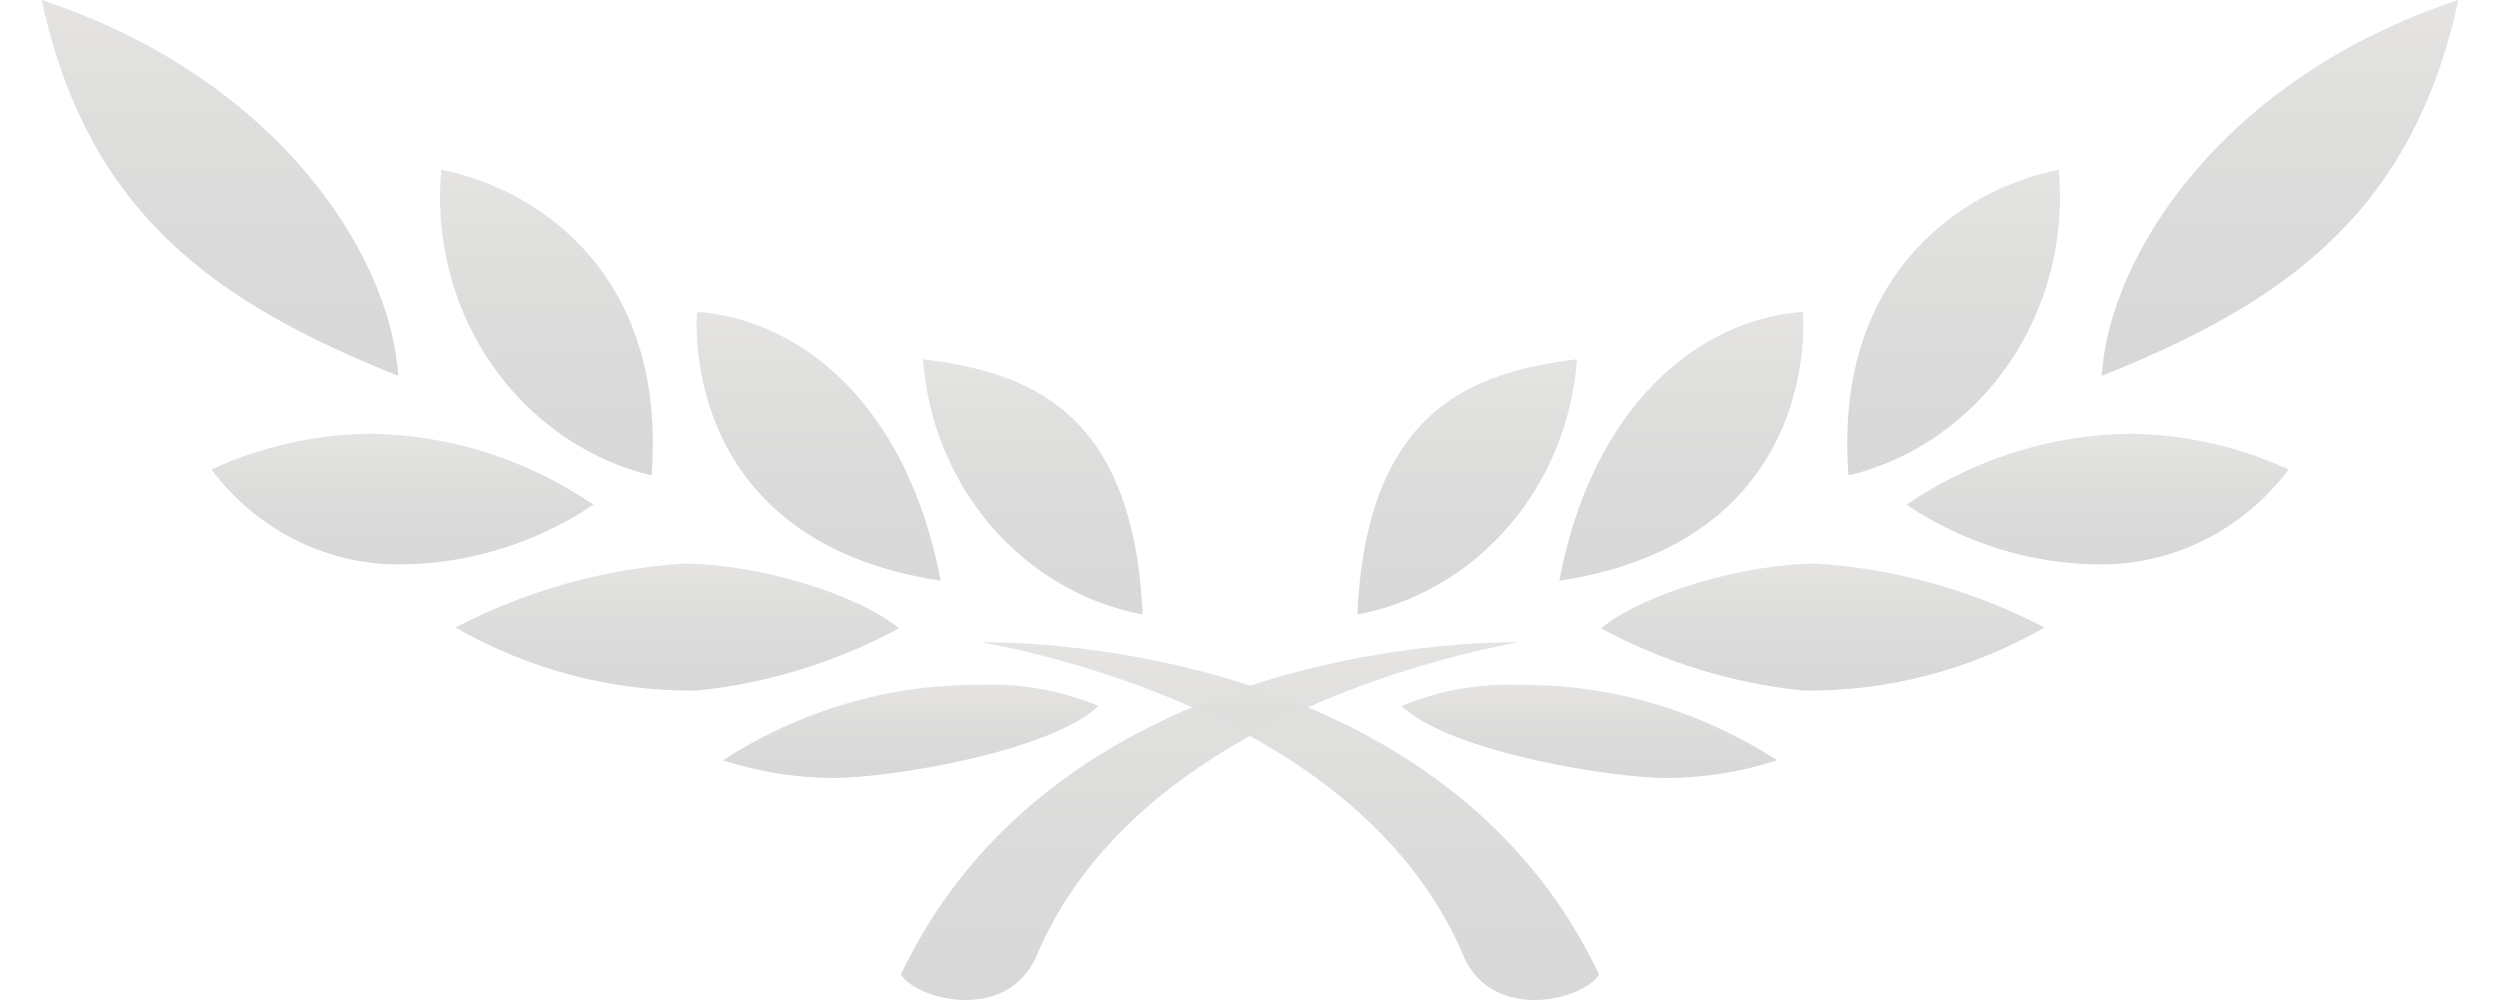 <svg width="50" height="20" viewBox="0 0 50 20" fill="none" xmlns="http://www.w3.org/2000/svg">
<path d="M18.018 19.492C20.704 13.811 27.444 12.848 30.37 12.843C28.152 13.265 22.54 14.757 20.704 19.176C20.102 20.438 18.346 20.004 18.018 19.492Z" fill="url(#paint0_linear)"/>
<path d="M31.541 7.185C31.45 8.425 30.97 9.599 30.175 10.523C29.38 11.446 28.316 12.068 27.148 12.291C27.331 8.13 29.517 7.438 31.541 7.185Z" fill="url(#paint1_linear)"/>
<path d="M28.029 14.119C29.001 15.042 32.234 15.56 33.324 15.56C34.076 15.558 34.824 15.439 35.542 15.206C34.003 14.21 32.228 13.687 30.419 13.697C29.603 13.661 28.789 13.805 28.029 14.119Z" fill="url(#paint2_linear)"/>
<path d="M36.058 6.238C36.058 6.238 36.509 10.809 31.187 11.614C31.842 8.129 33.958 6.39 36.058 6.238Z" fill="url(#paint3_linear)"/>
<path d="M32.019 12.567C33.279 13.244 34.649 13.666 36.058 13.811C37.745 13.834 39.41 13.399 40.891 12.55C39.471 11.811 37.925 11.377 36.342 11.272C34.882 11.272 32.878 11.863 32.019 12.567Z" fill="url(#paint4_linear)"/>
<path d="M41.176 3.395C41.302 4.775 40.945 6.157 40.171 7.281C39.397 8.406 38.26 9.198 36.971 9.509C36.664 5.601 39.113 3.806 41.176 3.395Z" fill="url(#paint5_linear)"/>
<path d="M45.773 9.39C45.331 9.975 44.771 10.449 44.133 10.777C43.494 11.105 42.794 11.28 42.083 11.288C40.683 11.298 39.31 10.884 38.13 10.094C39.464 9.184 41.018 8.692 42.609 8.675C43.699 8.688 44.775 8.931 45.773 9.39Z" fill="url(#paint6_linear)"/>
<path d="M49.167 0C48.243 4.268 45.692 6.058 42.035 7.516C42.185 5.101 44.462 1.554 49.167 0Z" fill="url(#paint7_linear)"/>
<path d="M31.982 19.492C29.296 13.811 22.556 12.848 19.63 12.843C21.848 13.265 27.46 14.757 29.296 19.176C29.898 20.438 31.654 20.004 31.982 19.492Z" fill="url(#paint8_linear)"/>
<path d="M18.459 7.185C18.55 8.425 19.03 9.599 19.825 10.523C20.62 11.446 21.684 12.068 22.852 12.291C22.669 8.13 20.483 7.438 18.459 7.185Z" fill="url(#paint9_linear)"/>
<path d="M21.971 14.119C20.999 15.042 17.766 15.56 16.676 15.56C15.924 15.558 15.176 15.439 14.458 15.206C15.997 14.21 17.773 13.687 19.581 13.697C20.397 13.661 21.212 13.805 21.971 14.119Z" fill="url(#paint10_linear)"/>
<path d="M13.942 6.238C13.942 6.238 13.491 10.809 18.813 11.614C18.158 8.129 16.042 6.39 13.942 6.238Z" fill="url(#paint11_linear)"/>
<path d="M17.981 12.567C16.721 13.244 15.351 13.666 13.942 13.811C12.255 13.834 10.59 13.399 9.109 12.55C10.529 11.811 12.075 11.377 13.658 11.272C15.118 11.272 17.122 11.863 17.981 12.567Z" fill="url(#paint12_linear)"/>
<path d="M8.825 3.395C8.698 4.775 9.055 6.157 9.829 7.281C10.603 8.406 11.74 9.198 13.03 9.509C13.336 5.601 10.887 3.806 8.825 3.395Z" fill="url(#paint13_linear)"/>
<path d="M4.227 9.39C4.668 9.975 5.229 10.449 5.867 10.777C6.505 11.105 7.206 11.28 7.917 11.288C9.317 11.298 10.689 10.884 11.869 10.094C10.536 9.184 8.982 8.692 7.391 8.675C6.301 8.688 5.225 8.931 4.227 9.39Z" fill="url(#paint14_linear)"/>
<path d="M0.833 0C1.757 4.267 4.308 6.058 7.965 7.516C7.815 5.101 5.538 1.554 0.833 0Z" fill="url(#paint15_linear)"/>
<defs>
<linearGradient id="paint0_linear" x1="24.194" y1="12.843" x2="24.194" y2="20" gradientUnits="userSpaceOnUse">
<stop stop-color="#E5E4E2"/>
<stop offset="1" stop-color="#C8C8C8" stop-opacity="0.71"/>
</linearGradient>
<linearGradient id="paint1_linear" x1="29.345" y1="7.185" x2="29.345" y2="12.291" gradientUnits="userSpaceOnUse">
<stop stop-color="#E5E4E2"/>
<stop offset="1" stop-color="#C8C8C8" stop-opacity="0.71"/>
</linearGradient>
<linearGradient id="paint2_linear" x1="31.785" y1="13.691" x2="31.785" y2="15.56" gradientUnits="userSpaceOnUse">
<stop stop-color="#E5E4E2"/>
<stop offset="1" stop-color="#C8C8C8" stop-opacity="0.71"/>
</linearGradient>
<linearGradient id="paint3_linear" x1="33.627" y1="6.238" x2="33.627" y2="11.614" gradientUnits="userSpaceOnUse">
<stop stop-color="#E5E4E2"/>
<stop offset="1" stop-color="#C8C8C8" stop-opacity="0.71"/>
</linearGradient>
<linearGradient id="paint4_linear" x1="36.455" y1="11.272" x2="36.455" y2="13.812" gradientUnits="userSpaceOnUse">
<stop stop-color="#E5E4E2"/>
<stop offset="1" stop-color="#C8C8C8" stop-opacity="0.71"/>
</linearGradient>
<linearGradient id="paint5_linear" x1="39.072" y1="3.395" x2="39.072" y2="9.509" gradientUnits="userSpaceOnUse">
<stop stop-color="#E5E4E2"/>
<stop offset="1" stop-color="#C8C8C8" stop-opacity="0.71"/>
</linearGradient>
<linearGradient id="paint6_linear" x1="41.952" y1="8.675" x2="41.952" y2="11.288" gradientUnits="userSpaceOnUse">
<stop stop-color="#E5E4E2"/>
<stop offset="1" stop-color="#C8C8C8" stop-opacity="0.71"/>
</linearGradient>
<linearGradient id="paint7_linear" x1="45.601" y1="0" x2="45.601" y2="7.516" gradientUnits="userSpaceOnUse">
<stop stop-color="#E5E4E2"/>
<stop offset="1" stop-color="#C8C8C8" stop-opacity="0.71"/>
</linearGradient>
<linearGradient id="paint8_linear" x1="25.806" y1="12.843" x2="25.806" y2="20" gradientUnits="userSpaceOnUse">
<stop stop-color="#E5E4E2"/>
<stop offset="1" stop-color="#C8C8C8" stop-opacity="0.71"/>
</linearGradient>
<linearGradient id="paint9_linear" x1="20.655" y1="7.185" x2="20.655" y2="12.291" gradientUnits="userSpaceOnUse">
<stop stop-color="#E5E4E2"/>
<stop offset="1" stop-color="#C8C8C8" stop-opacity="0.71"/>
</linearGradient>
<linearGradient id="paint10_linear" x1="18.215" y1="13.691" x2="18.215" y2="15.56" gradientUnits="userSpaceOnUse">
<stop stop-color="#E5E4E2"/>
<stop offset="1" stop-color="#C8C8C8" stop-opacity="0.71"/>
</linearGradient>
<linearGradient id="paint11_linear" x1="16.373" y1="6.238" x2="16.373" y2="11.614" gradientUnits="userSpaceOnUse">
<stop stop-color="#E5E4E2"/>
<stop offset="1" stop-color="#C8C8C8" stop-opacity="0.71"/>
</linearGradient>
<linearGradient id="paint12_linear" x1="13.545" y1="11.272" x2="13.545" y2="13.812" gradientUnits="userSpaceOnUse">
<stop stop-color="#E5E4E2"/>
<stop offset="1" stop-color="#C8C8C8" stop-opacity="0.71"/>
</linearGradient>
<linearGradient id="paint13_linear" x1="10.928" y1="3.395" x2="10.928" y2="9.509" gradientUnits="userSpaceOnUse">
<stop stop-color="#E5E4E2"/>
<stop offset="1" stop-color="#C8C8C8" stop-opacity="0.71"/>
</linearGradient>
<linearGradient id="paint14_linear" x1="8.048" y1="8.675" x2="8.048" y2="11.288" gradientUnits="userSpaceOnUse">
<stop stop-color="#E5E4E2"/>
<stop offset="1" stop-color="#C8C8C8" stop-opacity="0.71"/>
</linearGradient>
<linearGradient id="paint15_linear" x1="4.399" y1="0" x2="4.399" y2="7.516" gradientUnits="userSpaceOnUse">
<stop stop-color="#E5E4E2"/>
<stop offset="1" stop-color="#C8C8C8" stop-opacity="0.71"/>
</linearGradient>
</defs>
</svg>
